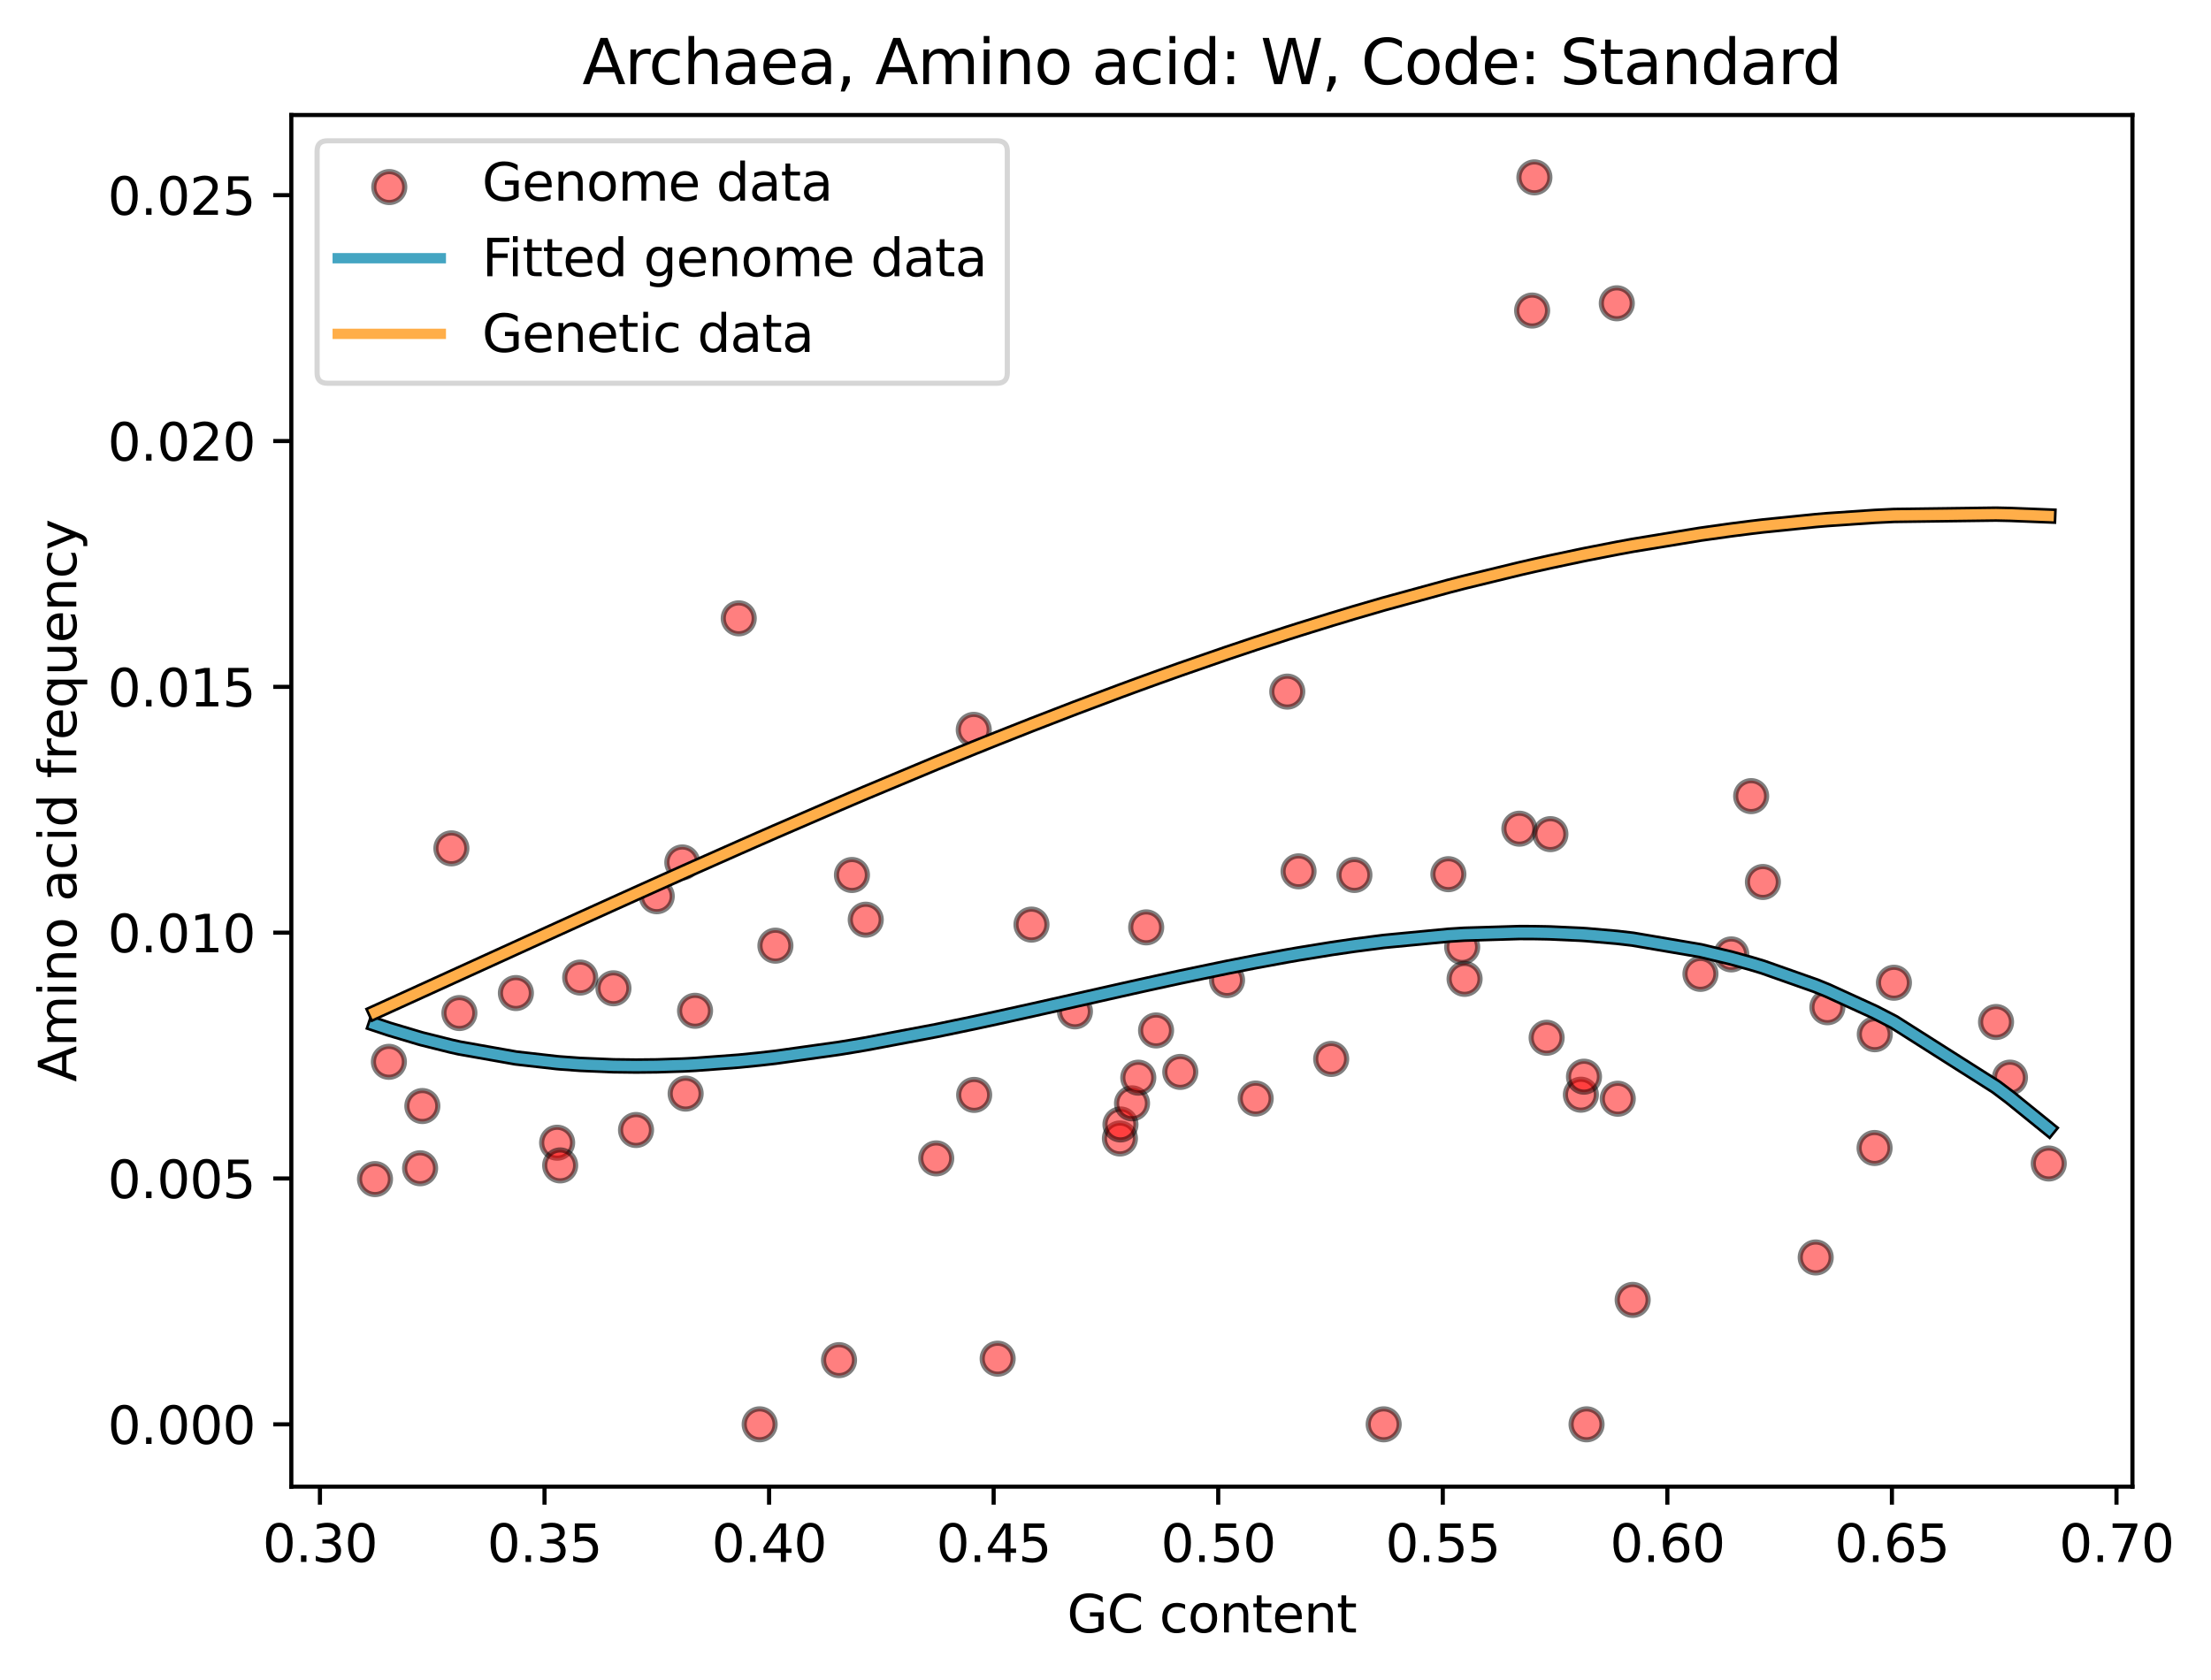 <?xml version="1.0" encoding="utf-8" standalone="no"?>
<!DOCTYPE svg PUBLIC "-//W3C//DTD SVG 1.1//EN"
  "http://www.w3.org/Graphics/SVG/1.1/DTD/svg11.dtd">
<svg xmlns:xlink="http://www.w3.org/1999/xlink" width="428.865pt" height="325.986pt" viewBox="0 0 428.865 325.986" xmlns="http://www.w3.org/2000/svg" version="1.1">
 <defs>
  <style type="text/css">*{stroke-linejoin: round; stroke-linecap: butt}</style>
 </defs>
 <g id="figure_1">
  <g id="patch_1">
   <path d="M 0 325.986 
L 428.865 325.986 
L 428.865 0 
L 0 0 
z
" style="fill: #ffffff"/>
  </g>
  <g id="axes_1">
   <g id="patch_2">
    <path d="M 56.506 288.43 
L 413.626 288.43 
L 413.626 22.318 
L 56.506 22.318 
z
" style="fill: #ffffff"/>
   </g>
   <g id="PathCollection_1">
    <defs>
     <path id="mbafe0e8983" d="M 0 3 
C 0.796 3 1.559 2.684 2.121 2.121 
C 2.684 1.559 3 0.796 3 0 
C 3 -0.796 2.684 -1.559 2.121 -2.121 
C 1.559 -2.684 0.796 -3 0 -3 
C -0.796 -3 -1.559 -2.684 -2.121 -2.121 
C -2.684 -1.559 -3 -0.796 -3 0 
C -3 0.796 -2.684 1.559 -2.121 2.121 
C -1.559 2.684 -0.796 3 0 3 
z
" style="stroke: #000000; stroke-opacity: 0.5"/>
    </defs>
    <g clip-path="url(#p8946e97c6f)">
     <use xlink:href="#mbafe0e8983" x="72.739" y="228.758" style="fill: #ff0000; fill-opacity: 0.5; stroke: #000000; stroke-opacity: 0.5"/>
     <use xlink:href="#mbafe0e8983" x="75.433" y="206.003" style="fill: #ff0000; fill-opacity: 0.5; stroke: #000000; stroke-opacity: 0.5"/>
     <use xlink:href="#mbafe0e8983" x="81.487" y="226.654" style="fill: #ff0000; fill-opacity: 0.5; stroke: #000000; stroke-opacity: 0.5"/>
     <use xlink:href="#mbafe0e8983" x="81.923" y="214.581" style="fill: #ff0000; fill-opacity: 0.5; stroke: #000000; stroke-opacity: 0.5"/>
     <use xlink:href="#mbafe0e8983" x="87.554" y="164.59" style="fill: #ff0000; fill-opacity: 0.5; stroke: #000000; stroke-opacity: 0.5"/>
     <use xlink:href="#mbafe0e8983" x="89.11" y="196.542" style="fill: #ff0000; fill-opacity: 0.5; stroke: #000000; stroke-opacity: 0.5"/>
     <use xlink:href="#mbafe0e8983" x="100.068" y="192.663" style="fill: #ff0000; fill-opacity: 0.5; stroke: #000000; stroke-opacity: 0.5"/>
     <use xlink:href="#mbafe0e8983" x="108.066" y="221.699" style="fill: #ff0000; fill-opacity: 0.5; stroke: #000000; stroke-opacity: 0.5"/>
     <use xlink:href="#mbafe0e8983" x="108.655" y="226.101" style="fill: #ff0000; fill-opacity: 0.5; stroke: #000000; stroke-opacity: 0.5"/>
     <use xlink:href="#mbafe0e8983" x="112.539" y="189.657" style="fill: #ff0000; fill-opacity: 0.5; stroke: #000000; stroke-opacity: 0.5"/>
     <use xlink:href="#mbafe0e8983" x="118.989" y="191.74" style="fill: #ff0000; fill-opacity: 0.5; stroke: #000000; stroke-opacity: 0.5"/>
     <use xlink:href="#mbafe0e8983" x="123.372" y="219.233" style="fill: #ff0000; fill-opacity: 0.5; stroke: #000000; stroke-opacity: 0.5"/>
     <use xlink:href="#mbafe0e8983" x="127.392" y="173.877" style="fill: #ff0000; fill-opacity: 0.5; stroke: #000000; stroke-opacity: 0.5"/>
     <use xlink:href="#mbafe0e8983" x="132.347" y="167.322" style="fill: #ff0000; fill-opacity: 0.5; stroke: #000000; stroke-opacity: 0.5"/>
     <use xlink:href="#mbafe0e8983" x="132.993" y="212.173" style="fill: #ff0000; fill-opacity: 0.5; stroke: #000000; stroke-opacity: 0.5"/>
     <use xlink:href="#mbafe0e8983" x="134.817" y="196.103" style="fill: #ff0000; fill-opacity: 0.5; stroke: #000000; stroke-opacity: 0.5"/>
     <use xlink:href="#mbafe0e8983" x="143.293" y="119.964" style="fill: #ff0000; fill-opacity: 0.5; stroke: #000000; stroke-opacity: 0.5"/>
     <use xlink:href="#mbafe0e8983" x="147.352" y="276.334" style="fill: #ff0000; fill-opacity: 0.5; stroke: #000000; stroke-opacity: 0.5"/>
     <use xlink:href="#mbafe0e8983" x="150.407" y="183.47" style="fill: #ff0000; fill-opacity: 0.5; stroke: #000000; stroke-opacity: 0.5"/>
     <use xlink:href="#mbafe0e8983" x="162.745" y="263.882" style="fill: #ff0000; fill-opacity: 0.5; stroke: #000000; stroke-opacity: 0.5"/>
     <use xlink:href="#mbafe0e8983" x="165.25" y="169.758" style="fill: #ff0000; fill-opacity: 0.5; stroke: #000000; stroke-opacity: 0.5"/>
     <use xlink:href="#mbafe0e8983" x="167.928" y="178.431" style="fill: #ff0000; fill-opacity: 0.5; stroke: #000000; stroke-opacity: 0.5"/>
     <use xlink:href="#mbafe0e8983" x="181.601" y="224.739" style="fill: #ff0000; fill-opacity: 0.5; stroke: #000000; stroke-opacity: 0.5"/>
     <use xlink:href="#mbafe0e8983" x="188.879" y="141.6" style="fill: #ff0000; fill-opacity: 0.5; stroke: #000000; stroke-opacity: 0.5"/>
     <use xlink:href="#mbafe0e8983" x="188.955" y="212.424" style="fill: #ff0000; fill-opacity: 0.5; stroke: #000000; stroke-opacity: 0.5"/>
     <use xlink:href="#mbafe0e8983" x="193.516" y="263.599" style="fill: #ff0000; fill-opacity: 0.5; stroke: #000000; stroke-opacity: 0.5"/>
     <use xlink:href="#mbafe0e8983" x="200.072" y="179.382" style="fill: #ff0000; fill-opacity: 0.5; stroke: #000000; stroke-opacity: 0.5"/>
     <use xlink:href="#mbafe0e8983" x="208.502" y="196.217" style="fill: #ff0000; fill-opacity: 0.5; stroke: #000000; stroke-opacity: 0.5"/>
     <use xlink:href="#mbafe0e8983" x="217.229" y="220.877" style="fill: #ff0000; fill-opacity: 0.5; stroke: #000000; stroke-opacity: 0.5"/>
     <use xlink:href="#mbafe0e8983" x="217.333" y="218.157" style="fill: #ff0000; fill-opacity: 0.5; stroke: #000000; stroke-opacity: 0.5"/>
     <use xlink:href="#mbafe0e8983" x="219.578" y="214.058" style="fill: #ff0000; fill-opacity: 0.5; stroke: #000000; stroke-opacity: 0.5"/>
     <use xlink:href="#mbafe0e8983" x="220.792" y="209.079" style="fill: #ff0000; fill-opacity: 0.5; stroke: #000000; stroke-opacity: 0.5"/>
     <use xlink:href="#mbafe0e8983" x="222.324" y="179.918" style="fill: #ff0000; fill-opacity: 0.5; stroke: #000000; stroke-opacity: 0.5"/>
     <use xlink:href="#mbafe0e8983" x="224.242" y="199.916" style="fill: #ff0000; fill-opacity: 0.5; stroke: #000000; stroke-opacity: 0.5"/>
     <use xlink:href="#mbafe0e8983" x="228.938" y="207.963" style="fill: #ff0000; fill-opacity: 0.5; stroke: #000000; stroke-opacity: 0.5"/>
     <use xlink:href="#mbafe0e8983" x="238.009" y="190.153" style="fill: #ff0000; fill-opacity: 0.5; stroke: #000000; stroke-opacity: 0.5"/>
     <use xlink:href="#mbafe0e8983" x="243.564" y="213.133" style="fill: #ff0000; fill-opacity: 0.5; stroke: #000000; stroke-opacity: 0.5"/>
     <use xlink:href="#mbafe0e8983" x="249.691" y="134.18" style="fill: #ff0000; fill-opacity: 0.5; stroke: #000000; stroke-opacity: 0.5"/>
     <use xlink:href="#mbafe0e8983" x="251.877" y="169.051" style="fill: #ff0000; fill-opacity: 0.5; stroke: #000000; stroke-opacity: 0.5"/>
     <use xlink:href="#mbafe0e8983" x="258.208" y="205.444" style="fill: #ff0000; fill-opacity: 0.5; stroke: #000000; stroke-opacity: 0.5"/>
     <use xlink:href="#mbafe0e8983" x="262.714" y="169.753" style="fill: #ff0000; fill-opacity: 0.5; stroke: #000000; stroke-opacity: 0.5"/>
     <use xlink:href="#mbafe0e8983" x="268.392" y="276.334" style="fill: #ff0000; fill-opacity: 0.5; stroke: #000000; stroke-opacity: 0.5"/>
     <use xlink:href="#mbafe0e8983" x="280.94" y="169.603" style="fill: #ff0000; fill-opacity: 0.5; stroke: #000000; stroke-opacity: 0.5"/>
     <use xlink:href="#mbafe0e8983" x="283.617" y="183.734" style="fill: #ff0000; fill-opacity: 0.5; stroke: #000000; stroke-opacity: 0.5"/>
     <use xlink:href="#mbafe0e8983" x="284.084" y="189.911" style="fill: #ff0000; fill-opacity: 0.5; stroke: #000000; stroke-opacity: 0.5"/>
     <use xlink:href="#mbafe0e8983" x="294.707" y="160.776" style="fill: #ff0000; fill-opacity: 0.5; stroke: #000000; stroke-opacity: 0.5"/>
     <use xlink:href="#mbafe0e8983" x="297.184" y="60.25" style="fill: #ff0000; fill-opacity: 0.5; stroke: #000000; stroke-opacity: 0.5"/>
     <use xlink:href="#mbafe0e8983" x="297.624" y="34.414" style="fill: #ff0000; fill-opacity: 0.5; stroke: #000000; stroke-opacity: 0.5"/>
     <use xlink:href="#mbafe0e8983" x="300.001" y="201.339" style="fill: #ff0000; fill-opacity: 0.5; stroke: #000000; stroke-opacity: 0.5"/>
     <use xlink:href="#mbafe0e8983" x="300.731" y="161.832" style="fill: #ff0000; fill-opacity: 0.5; stroke: #000000; stroke-opacity: 0.5"/>
     <use xlink:href="#mbafe0e8983" x="306.641" y="212.383" style="fill: #ff0000; fill-opacity: 0.5; stroke: #000000; stroke-opacity: 0.5"/>
     <use xlink:href="#mbafe0e8983" x="307.246" y="208.89" style="fill: #ff0000; fill-opacity: 0.5; stroke: #000000; stroke-opacity: 0.5"/>
     <use xlink:href="#mbafe0e8983" x="307.742" y="276.334" style="fill: #ff0000; fill-opacity: 0.5; stroke: #000000; stroke-opacity: 0.5"/>
     <use xlink:href="#mbafe0e8983" x="313.608" y="58.843" style="fill: #ff0000; fill-opacity: 0.5; stroke: #000000; stroke-opacity: 0.5"/>
     <use xlink:href="#mbafe0e8983" x="313.796" y="213.165" style="fill: #ff0000; fill-opacity: 0.5; stroke: #000000; stroke-opacity: 0.5"/>
     <use xlink:href="#mbafe0e8983" x="316.688" y="252.196" style="fill: #ff0000; fill-opacity: 0.5; stroke: #000000; stroke-opacity: 0.5"/>
     <use xlink:href="#mbafe0e8983" x="329.834" y="188.941" style="fill: #ff0000; fill-opacity: 0.5; stroke: #000000; stroke-opacity: 0.5"/>
     <use xlink:href="#mbafe0e8983" x="335.817" y="185.165" style="fill: #ff0000; fill-opacity: 0.5; stroke: #000000; stroke-opacity: 0.5"/>
     <use xlink:href="#mbafe0e8983" x="339.669" y="154.456" style="fill: #ff0000; fill-opacity: 0.5; stroke: #000000; stroke-opacity: 0.5"/>
     <use xlink:href="#mbafe0e8983" x="341.946" y="171.115" style="fill: #ff0000; fill-opacity: 0.5; stroke: #000000; stroke-opacity: 0.5"/>
     <use xlink:href="#mbafe0e8983" x="352.191" y="243.963" style="fill: #ff0000; fill-opacity: 0.5; stroke: #000000; stroke-opacity: 0.5"/>
     <use xlink:href="#mbafe0e8983" x="354.454" y="195.418" style="fill: #ff0000; fill-opacity: 0.5; stroke: #000000; stroke-opacity: 0.5"/>
     <use xlink:href="#mbafe0e8983" x="363.61" y="222.722" style="fill: #ff0000; fill-opacity: 0.5; stroke: #000000; stroke-opacity: 0.5"/>
     <use xlink:href="#mbafe0e8983" x="363.652" y="200.653" style="fill: #ff0000; fill-opacity: 0.5; stroke: #000000; stroke-opacity: 0.5"/>
     <use xlink:href="#mbafe0e8983" x="367.364" y="190.663" style="fill: #ff0000; fill-opacity: 0.5; stroke: #000000; stroke-opacity: 0.5"/>
     <use xlink:href="#mbafe0e8983" x="387.171" y="198.28" style="fill: #ff0000; fill-opacity: 0.5; stroke: #000000; stroke-opacity: 0.5"/>
     <use xlink:href="#mbafe0e8983" x="389.868" y="209.069" style="fill: #ff0000; fill-opacity: 0.5; stroke: #000000; stroke-opacity: 0.5"/>
     <use xlink:href="#mbafe0e8983" x="397.394" y="225.732" style="fill: #ff0000; fill-opacity: 0.5; stroke: #000000; stroke-opacity: 0.5"/>
    </g>
   </g>
   <g id="matplotlib.axis_1">
    <g id="xtick_1">
     <g id="line2d_1">
      <defs>
       <path id="m5c631cf45a" d="M 0 0 
L 0 3.5 
" style="stroke: #000000; stroke-width: 0.8"/>
      </defs>
      <g>
       <use xlink:href="#m5c631cf45a" x="62.058" y="288.43" style="stroke: #000000; stroke-width: 0.8"/>
      </g>
     </g>
     <g id="text_1">
      <!-- 0.30 -->
      <g transform="translate(50.925 303.029) scale(0.1 -0.1)">
       <defs>
        <path id="DejaVuSans-30" d="M 2034 4250 
Q 1547 4250 1301 3770 
Q 1056 3291 1056 2328 
Q 1056 1369 1301 889 
Q 1547 409 2034 409 
Q 2525 409 2770 889 
Q 3016 1369 3016 2328 
Q 3016 3291 2770 3770 
Q 2525 4250 2034 4250 
z
M 2034 4750 
Q 2819 4750 3233 4129 
Q 3647 3509 3647 2328 
Q 3647 1150 3233 529 
Q 2819 -91 2034 -91 
Q 1250 -91 836 529 
Q 422 1150 422 2328 
Q 422 3509 836 4129 
Q 1250 4750 2034 4750 
z
" transform="scale(0.016)"/>
        <path id="DejaVuSans-2e" d="M 684 794 
L 1344 794 
L 1344 0 
L 684 0 
L 684 794 
z
" transform="scale(0.016)"/>
        <path id="DejaVuSans-33" d="M 2597 2516 
Q 3050 2419 3304 2112 
Q 3559 1806 3559 1356 
Q 3559 666 3084 287 
Q 2609 -91 1734 -91 
Q 1441 -91 1130 -33 
Q 819 25 488 141 
L 488 750 
Q 750 597 1062 519 
Q 1375 441 1716 441 
Q 2309 441 2620 675 
Q 2931 909 2931 1356 
Q 2931 1769 2642 2001 
Q 2353 2234 1838 2234 
L 1294 2234 
L 1294 2753 
L 1863 2753 
Q 2328 2753 2575 2939 
Q 2822 3125 2822 3475 
Q 2822 3834 2567 4026 
Q 2313 4219 1838 4219 
Q 1578 4219 1281 4162 
Q 984 4106 628 3988 
L 628 4550 
Q 988 4650 1302 4700 
Q 1616 4750 1894 4750 
Q 2613 4750 3031 4423 
Q 3450 4097 3450 3541 
Q 3450 3153 3228 2886 
Q 3006 2619 2597 2516 
z
" transform="scale(0.016)"/>
       </defs>
       <use xlink:href="#DejaVuSans-30"/>
       <use xlink:href="#DejaVuSans-2e" x="63.623"/>
       <use xlink:href="#DejaVuSans-33" x="95.41"/>
       <use xlink:href="#DejaVuSans-30" x="159.033"/>
      </g>
     </g>
    </g>
    <g id="xtick_2">
     <g id="line2d_2">
      <g>
       <use xlink:href="#m5c631cf45a" x="105.618" y="288.43" style="stroke: #000000; stroke-width: 0.8"/>
      </g>
     </g>
     <g id="text_2">
      <!-- 0.35 -->
      <g transform="translate(94.485 303.029) scale(0.1 -0.1)">
       <defs>
        <path id="DejaVuSans-35" d="M 691 4666 
L 3169 4666 
L 3169 4134 
L 1269 4134 
L 1269 2991 
Q 1406 3038 1543 3061 
Q 1681 3084 1819 3084 
Q 2600 3084 3056 2656 
Q 3513 2228 3513 1497 
Q 3513 744 3044 326 
Q 2575 -91 1722 -91 
Q 1428 -91 1123 -41 
Q 819 9 494 109 
L 494 744 
Q 775 591 1075 516 
Q 1375 441 1709 441 
Q 2250 441 2565 725 
Q 2881 1009 2881 1497 
Q 2881 1984 2565 2268 
Q 2250 2553 1709 2553 
Q 1456 2553 1204 2497 
Q 953 2441 691 2322 
L 691 4666 
z
" transform="scale(0.016)"/>
       </defs>
       <use xlink:href="#DejaVuSans-30"/>
       <use xlink:href="#DejaVuSans-2e" x="63.623"/>
       <use xlink:href="#DejaVuSans-33" x="95.41"/>
       <use xlink:href="#DejaVuSans-35" x="159.033"/>
      </g>
     </g>
    </g>
    <g id="xtick_3">
     <g id="line2d_3">
      <g>
       <use xlink:href="#m5c631cf45a" x="149.177" y="288.43" style="stroke: #000000; stroke-width: 0.8"/>
      </g>
     </g>
     <g id="text_3">
      <!-- 0.40 -->
      <g transform="translate(138.044 303.029) scale(0.1 -0.1)">
       <defs>
        <path id="DejaVuSans-34" d="M 2419 4116 
L 825 1625 
L 2419 1625 
L 2419 4116 
z
M 2253 4666 
L 3047 4666 
L 3047 1625 
L 3713 1625 
L 3713 1100 
L 3047 1100 
L 3047 0 
L 2419 0 
L 2419 1100 
L 313 1100 
L 313 1709 
L 2253 4666 
z
" transform="scale(0.016)"/>
       </defs>
       <use xlink:href="#DejaVuSans-30"/>
       <use xlink:href="#DejaVuSans-2e" x="63.623"/>
       <use xlink:href="#DejaVuSans-34" x="95.41"/>
       <use xlink:href="#DejaVuSans-30" x="159.033"/>
      </g>
     </g>
    </g>
    <g id="xtick_4">
     <g id="line2d_4">
      <g>
       <use xlink:href="#m5c631cf45a" x="192.736" y="288.43" style="stroke: #000000; stroke-width: 0.8"/>
      </g>
     </g>
     <g id="text_4">
      <!-- 0.45 -->
      <g transform="translate(181.603 303.029) scale(0.1 -0.1)">
       <use xlink:href="#DejaVuSans-30"/>
       <use xlink:href="#DejaVuSans-2e" x="63.623"/>
       <use xlink:href="#DejaVuSans-34" x="95.41"/>
       <use xlink:href="#DejaVuSans-35" x="159.033"/>
      </g>
     </g>
    </g>
    <g id="xtick_5">
     <g id="line2d_5">
      <g>
       <use xlink:href="#m5c631cf45a" x="236.295" y="288.43" style="stroke: #000000; stroke-width: 0.8"/>
      </g>
     </g>
     <g id="text_5">
      <!-- 0.50 -->
      <g transform="translate(225.162 303.029) scale(0.1 -0.1)">
       <use xlink:href="#DejaVuSans-30"/>
       <use xlink:href="#DejaVuSans-2e" x="63.623"/>
       <use xlink:href="#DejaVuSans-35" x="95.41"/>
       <use xlink:href="#DejaVuSans-30" x="159.033"/>
      </g>
     </g>
    </g>
    <g id="xtick_6">
     <g id="line2d_6">
      <g>
       <use xlink:href="#m5c631cf45a" x="279.854" y="288.43" style="stroke: #000000; stroke-width: 0.8"/>
      </g>
     </g>
     <g id="text_6">
      <!-- 0.55 -->
      <g transform="translate(268.722 303.029) scale(0.1 -0.1)">
       <use xlink:href="#DejaVuSans-30"/>
       <use xlink:href="#DejaVuSans-2e" x="63.623"/>
       <use xlink:href="#DejaVuSans-35" x="95.41"/>
       <use xlink:href="#DejaVuSans-35" x="159.033"/>
      </g>
     </g>
    </g>
    <g id="xtick_7">
     <g id="line2d_7">
      <g>
       <use xlink:href="#m5c631cf45a" x="323.414" y="288.43" style="stroke: #000000; stroke-width: 0.8"/>
      </g>
     </g>
     <g id="text_7">
      <!-- 0.60 -->
      <g transform="translate(312.281 303.029) scale(0.1 -0.1)">
       <defs>
        <path id="DejaVuSans-36" d="M 2113 2584 
Q 1688 2584 1439 2293 
Q 1191 2003 1191 1497 
Q 1191 994 1439 701 
Q 1688 409 2113 409 
Q 2538 409 2786 701 
Q 3034 994 3034 1497 
Q 3034 2003 2786 2293 
Q 2538 2584 2113 2584 
z
M 3366 4563 
L 3366 3988 
Q 3128 4100 2886 4159 
Q 2644 4219 2406 4219 
Q 1781 4219 1451 3797 
Q 1122 3375 1075 2522 
Q 1259 2794 1537 2939 
Q 1816 3084 2150 3084 
Q 2853 3084 3261 2657 
Q 3669 2231 3669 1497 
Q 3669 778 3244 343 
Q 2819 -91 2113 -91 
Q 1303 -91 875 529 
Q 447 1150 447 2328 
Q 447 3434 972 4092 
Q 1497 4750 2381 4750 
Q 2619 4750 2861 4703 
Q 3103 4656 3366 4563 
z
" transform="scale(0.016)"/>
       </defs>
       <use xlink:href="#DejaVuSans-30"/>
       <use xlink:href="#DejaVuSans-2e" x="63.623"/>
       <use xlink:href="#DejaVuSans-36" x="95.41"/>
       <use xlink:href="#DejaVuSans-30" x="159.033"/>
      </g>
     </g>
    </g>
    <g id="xtick_8">
     <g id="line2d_8">
      <g>
       <use xlink:href="#m5c631cf45a" x="366.973" y="288.43" style="stroke: #000000; stroke-width: 0.8"/>
      </g>
     </g>
     <g id="text_8">
      <!-- 0.65 -->
      <g transform="translate(355.84 303.029) scale(0.1 -0.1)">
       <use xlink:href="#DejaVuSans-30"/>
       <use xlink:href="#DejaVuSans-2e" x="63.623"/>
       <use xlink:href="#DejaVuSans-36" x="95.41"/>
       <use xlink:href="#DejaVuSans-35" x="159.033"/>
      </g>
     </g>
    </g>
    <g id="xtick_9">
     <g id="line2d_9">
      <g>
       <use xlink:href="#m5c631cf45a" x="410.532" y="288.43" style="stroke: #000000; stroke-width: 0.8"/>
      </g>
     </g>
     <g id="text_9">
      <!-- 0.70 -->
      <g transform="translate(399.399 303.029) scale(0.1 -0.1)">
       <defs>
        <path id="DejaVuSans-37" d="M 525 4666 
L 3525 4666 
L 3525 4397 
L 1831 0 
L 1172 0 
L 2766 4134 
L 525 4134 
L 525 4666 
z
" transform="scale(0.016)"/>
       </defs>
       <use xlink:href="#DejaVuSans-30"/>
       <use xlink:href="#DejaVuSans-2e" x="63.623"/>
       <use xlink:href="#DejaVuSans-37" x="95.41"/>
       <use xlink:href="#DejaVuSans-30" x="159.033"/>
      </g>
     </g>
    </g>
    <g id="text_10">
     <!-- GC content -->
     <g transform="translate(206.969 316.707) scale(0.1 -0.1)">
      <defs>
       <path id="DejaVuSans-47" d="M 3809 666 
L 3809 1919 
L 2778 1919 
L 2778 2438 
L 4434 2438 
L 4434 434 
Q 4069 175 3628 42 
Q 3188 -91 2688 -91 
Q 1594 -91 976 548 
Q 359 1188 359 2328 
Q 359 3472 976 4111 
Q 1594 4750 2688 4750 
Q 3144 4750 3555 4637 
Q 3966 4525 4313 4306 
L 4313 3634 
Q 3963 3931 3569 4081 
Q 3175 4231 2741 4231 
Q 1884 4231 1454 3753 
Q 1025 3275 1025 2328 
Q 1025 1384 1454 906 
Q 1884 428 2741 428 
Q 3075 428 3337 486 
Q 3600 544 3809 666 
z
" transform="scale(0.016)"/>
       <path id="DejaVuSans-43" d="M 4122 4306 
L 4122 3641 
Q 3803 3938 3442 4084 
Q 3081 4231 2675 4231 
Q 1875 4231 1450 3742 
Q 1025 3253 1025 2328 
Q 1025 1406 1450 917 
Q 1875 428 2675 428 
Q 3081 428 3442 575 
Q 3803 722 4122 1019 
L 4122 359 
Q 3791 134 3420 21 
Q 3050 -91 2638 -91 
Q 1578 -91 968 557 
Q 359 1206 359 2328 
Q 359 3453 968 4101 
Q 1578 4750 2638 4750 
Q 3056 4750 3426 4639 
Q 3797 4528 4122 4306 
z
" transform="scale(0.016)"/>
       <path id="DejaVuSans-20" transform="scale(0.016)"/>
       <path id="DejaVuSans-63" d="M 3122 3366 
L 3122 2828 
Q 2878 2963 2633 3030 
Q 2388 3097 2138 3097 
Q 1578 3097 1268 2742 
Q 959 2388 959 1747 
Q 959 1106 1268 751 
Q 1578 397 2138 397 
Q 2388 397 2633 464 
Q 2878 531 3122 666 
L 3122 134 
Q 2881 22 2623 -34 
Q 2366 -91 2075 -91 
Q 1284 -91 818 406 
Q 353 903 353 1747 
Q 353 2603 823 3093 
Q 1294 3584 2113 3584 
Q 2378 3584 2631 3529 
Q 2884 3475 3122 3366 
z
" transform="scale(0.016)"/>
       <path id="DejaVuSans-6f" d="M 1959 3097 
Q 1497 3097 1228 2736 
Q 959 2375 959 1747 
Q 959 1119 1226 758 
Q 1494 397 1959 397 
Q 2419 397 2687 759 
Q 2956 1122 2956 1747 
Q 2956 2369 2687 2733 
Q 2419 3097 1959 3097 
z
M 1959 3584 
Q 2709 3584 3137 3096 
Q 3566 2609 3566 1747 
Q 3566 888 3137 398 
Q 2709 -91 1959 -91 
Q 1206 -91 779 398 
Q 353 888 353 1747 
Q 353 2609 779 3096 
Q 1206 3584 1959 3584 
z
" transform="scale(0.016)"/>
       <path id="DejaVuSans-6e" d="M 3513 2113 
L 3513 0 
L 2938 0 
L 2938 2094 
Q 2938 2591 2744 2837 
Q 2550 3084 2163 3084 
Q 1697 3084 1428 2787 
Q 1159 2491 1159 1978 
L 1159 0 
L 581 0 
L 581 3500 
L 1159 3500 
L 1159 2956 
Q 1366 3272 1645 3428 
Q 1925 3584 2291 3584 
Q 2894 3584 3203 3211 
Q 3513 2838 3513 2113 
z
" transform="scale(0.016)"/>
       <path id="DejaVuSans-74" d="M 1172 4494 
L 1172 3500 
L 2356 3500 
L 2356 3053 
L 1172 3053 
L 1172 1153 
Q 1172 725 1289 603 
Q 1406 481 1766 481 
L 2356 481 
L 2356 0 
L 1766 0 
Q 1100 0 847 248 
Q 594 497 594 1153 
L 594 3053 
L 172 3053 
L 172 3500 
L 594 3500 
L 594 4494 
L 1172 4494 
z
" transform="scale(0.016)"/>
       <path id="DejaVuSans-65" d="M 3597 1894 
L 3597 1613 
L 953 1613 
Q 991 1019 1311 708 
Q 1631 397 2203 397 
Q 2534 397 2845 478 
Q 3156 559 3463 722 
L 3463 178 
Q 3153 47 2828 -22 
Q 2503 -91 2169 -91 
Q 1331 -91 842 396 
Q 353 884 353 1716 
Q 353 2575 817 3079 
Q 1281 3584 2069 3584 
Q 2775 3584 3186 3129 
Q 3597 2675 3597 1894 
z
M 3022 2063 
Q 3016 2534 2758 2815 
Q 2500 3097 2075 3097 
Q 1594 3097 1305 2825 
Q 1016 2553 972 2059 
L 3022 2063 
z
" transform="scale(0.016)"/>
      </defs>
      <use xlink:href="#DejaVuSans-47"/>
      <use xlink:href="#DejaVuSans-43" x="77.49"/>
      <use xlink:href="#DejaVuSans-20" x="147.314"/>
      <use xlink:href="#DejaVuSans-63" x="179.102"/>
      <use xlink:href="#DejaVuSans-6f" x="234.082"/>
      <use xlink:href="#DejaVuSans-6e" x="295.264"/>
      <use xlink:href="#DejaVuSans-74" x="358.643"/>
      <use xlink:href="#DejaVuSans-65" x="397.852"/>
      <use xlink:href="#DejaVuSans-6e" x="459.375"/>
      <use xlink:href="#DejaVuSans-74" x="522.754"/>
     </g>
    </g>
   </g>
   <g id="matplotlib.axis_2">
    <g id="ytick_1">
     <g id="line2d_10">
      <defs>
       <path id="m0c589e2b77" d="M 0 0 
L -3.5 0 
" style="stroke: #000000; stroke-width: 0.8"/>
      </defs>
      <g>
       <use xlink:href="#m0c589e2b77" x="56.506" y="276.334" style="stroke: #000000; stroke-width: 0.8"/>
      </g>
     </g>
     <g id="text_11">
      <!-- 0.000 -->
      <g transform="translate(20.878 280.133) scale(0.1 -0.1)">
       <use xlink:href="#DejaVuSans-30"/>
       <use xlink:href="#DejaVuSans-2e" x="63.623"/>
       <use xlink:href="#DejaVuSans-30" x="95.41"/>
       <use xlink:href="#DejaVuSans-30" x="159.033"/>
       <use xlink:href="#DejaVuSans-30" x="222.656"/>
      </g>
     </g>
    </g>
    <g id="ytick_2">
     <g id="line2d_11">
      <g>
       <use xlink:href="#m0c589e2b77" x="56.506" y="228.641" style="stroke: #000000; stroke-width: 0.8"/>
      </g>
     </g>
     <g id="text_12">
      <!-- 0.005 -->
      <g transform="translate(20.878 232.441) scale(0.1 -0.1)">
       <use xlink:href="#DejaVuSans-30"/>
       <use xlink:href="#DejaVuSans-2e" x="63.623"/>
       <use xlink:href="#DejaVuSans-30" x="95.41"/>
       <use xlink:href="#DejaVuSans-30" x="159.033"/>
       <use xlink:href="#DejaVuSans-35" x="222.656"/>
      </g>
     </g>
    </g>
    <g id="ytick_3">
     <g id="line2d_12">
      <g>
       <use xlink:href="#m0c589e2b77" x="56.506" y="180.949" style="stroke: #000000; stroke-width: 0.8"/>
      </g>
     </g>
     <g id="text_13">
      <!-- 0.010 -->
      <g transform="translate(20.878 184.748) scale(0.1 -0.1)">
       <defs>
        <path id="DejaVuSans-31" d="M 794 531 
L 1825 531 
L 1825 4091 
L 703 3866 
L 703 4441 
L 1819 4666 
L 2450 4666 
L 2450 531 
L 3481 531 
L 3481 0 
L 794 0 
L 794 531 
z
" transform="scale(0.016)"/>
       </defs>
       <use xlink:href="#DejaVuSans-30"/>
       <use xlink:href="#DejaVuSans-2e" x="63.623"/>
       <use xlink:href="#DejaVuSans-30" x="95.41"/>
       <use xlink:href="#DejaVuSans-31" x="159.033"/>
       <use xlink:href="#DejaVuSans-30" x="222.656"/>
      </g>
     </g>
    </g>
    <g id="ytick_4">
     <g id="line2d_13">
      <g>
       <use xlink:href="#m0c589e2b77" x="56.506" y="133.256" style="stroke: #000000; stroke-width: 0.8"/>
      </g>
     </g>
     <g id="text_14">
      <!-- 0.015 -->
      <g transform="translate(20.878 137.055) scale(0.1 -0.1)">
       <use xlink:href="#DejaVuSans-30"/>
       <use xlink:href="#DejaVuSans-2e" x="63.623"/>
       <use xlink:href="#DejaVuSans-30" x="95.41"/>
       <use xlink:href="#DejaVuSans-31" x="159.033"/>
       <use xlink:href="#DejaVuSans-35" x="222.656"/>
      </g>
     </g>
    </g>
    <g id="ytick_5">
     <g id="line2d_14">
      <g>
       <use xlink:href="#m0c589e2b77" x="56.506" y="85.563" style="stroke: #000000; stroke-width: 0.8"/>
      </g>
     </g>
     <g id="text_15">
      <!-- 0.020 -->
      <g transform="translate(20.878 89.362) scale(0.1 -0.1)">
       <defs>
        <path id="DejaVuSans-32" d="M 1228 531 
L 3431 531 
L 3431 0 
L 469 0 
L 469 531 
Q 828 903 1448 1529 
Q 2069 2156 2228 2338 
Q 2531 2678 2651 2914 
Q 2772 3150 2772 3378 
Q 2772 3750 2511 3984 
Q 2250 4219 1831 4219 
Q 1534 4219 1204 4116 
Q 875 4013 500 3803 
L 500 4441 
Q 881 4594 1212 4672 
Q 1544 4750 1819 4750 
Q 2544 4750 2975 4387 
Q 3406 4025 3406 3419 
Q 3406 3131 3298 2873 
Q 3191 2616 2906 2266 
Q 2828 2175 2409 1742 
Q 1991 1309 1228 531 
z
" transform="scale(0.016)"/>
       </defs>
       <use xlink:href="#DejaVuSans-30"/>
       <use xlink:href="#DejaVuSans-2e" x="63.623"/>
       <use xlink:href="#DejaVuSans-30" x="95.41"/>
       <use xlink:href="#DejaVuSans-32" x="159.033"/>
       <use xlink:href="#DejaVuSans-30" x="222.656"/>
      </g>
     </g>
    </g>
    <g id="ytick_6">
     <g id="line2d_15">
      <g>
       <use xlink:href="#m0c589e2b77" x="56.506" y="37.87" style="stroke: #000000; stroke-width: 0.8"/>
      </g>
     </g>
     <g id="text_16">
      <!-- 0.025 -->
      <g transform="translate(20.878 41.669) scale(0.1 -0.1)">
       <use xlink:href="#DejaVuSans-30"/>
       <use xlink:href="#DejaVuSans-2e" x="63.623"/>
       <use xlink:href="#DejaVuSans-30" x="95.41"/>
       <use xlink:href="#DejaVuSans-32" x="159.033"/>
       <use xlink:href="#DejaVuSans-35" x="222.656"/>
      </g>
     </g>
    </g>
    <g id="text_17">
     <!-- Amino acid frequency -->
     <g transform="translate(14.798 209.913) rotate(-90) scale(0.1 -0.1)">
      <defs>
       <path id="DejaVuSans-41" d="M 2188 4044 
L 1331 1722 
L 3047 1722 
L 2188 4044 
z
M 1831 4666 
L 2547 4666 
L 4325 0 
L 3669 0 
L 3244 1197 
L 1141 1197 
L 716 0 
L 50 0 
L 1831 4666 
z
" transform="scale(0.016)"/>
       <path id="DejaVuSans-6d" d="M 3328 2828 
Q 3544 3216 3844 3400 
Q 4144 3584 4550 3584 
Q 5097 3584 5394 3201 
Q 5691 2819 5691 2113 
L 5691 0 
L 5113 0 
L 5113 2094 
Q 5113 2597 4934 2840 
Q 4756 3084 4391 3084 
Q 3944 3084 3684 2787 
Q 3425 2491 3425 1978 
L 3425 0 
L 2847 0 
L 2847 2094 
Q 2847 2600 2669 2842 
Q 2491 3084 2119 3084 
Q 1678 3084 1418 2786 
Q 1159 2488 1159 1978 
L 1159 0 
L 581 0 
L 581 3500 
L 1159 3500 
L 1159 2956 
Q 1356 3278 1631 3431 
Q 1906 3584 2284 3584 
Q 2666 3584 2933 3390 
Q 3200 3197 3328 2828 
z
" transform="scale(0.016)"/>
       <path id="DejaVuSans-69" d="M 603 3500 
L 1178 3500 
L 1178 0 
L 603 0 
L 603 3500 
z
M 603 4863 
L 1178 4863 
L 1178 4134 
L 603 4134 
L 603 4863 
z
" transform="scale(0.016)"/>
       <path id="DejaVuSans-61" d="M 2194 1759 
Q 1497 1759 1228 1600 
Q 959 1441 959 1056 
Q 959 750 1161 570 
Q 1363 391 1709 391 
Q 2188 391 2477 730 
Q 2766 1069 2766 1631 
L 2766 1759 
L 2194 1759 
z
M 3341 1997 
L 3341 0 
L 2766 0 
L 2766 531 
Q 2569 213 2275 61 
Q 1981 -91 1556 -91 
Q 1019 -91 701 211 
Q 384 513 384 1019 
Q 384 1609 779 1909 
Q 1175 2209 1959 2209 
L 2766 2209 
L 2766 2266 
Q 2766 2663 2505 2880 
Q 2244 3097 1772 3097 
Q 1472 3097 1187 3025 
Q 903 2953 641 2809 
L 641 3341 
Q 956 3463 1253 3523 
Q 1550 3584 1831 3584 
Q 2591 3584 2966 3190 
Q 3341 2797 3341 1997 
z
" transform="scale(0.016)"/>
       <path id="DejaVuSans-64" d="M 2906 2969 
L 2906 4863 
L 3481 4863 
L 3481 0 
L 2906 0 
L 2906 525 
Q 2725 213 2448 61 
Q 2172 -91 1784 -91 
Q 1150 -91 751 415 
Q 353 922 353 1747 
Q 353 2572 751 3078 
Q 1150 3584 1784 3584 
Q 2172 3584 2448 3432 
Q 2725 3281 2906 2969 
z
M 947 1747 
Q 947 1113 1208 752 
Q 1469 391 1925 391 
Q 2381 391 2643 752 
Q 2906 1113 2906 1747 
Q 2906 2381 2643 2742 
Q 2381 3103 1925 3103 
Q 1469 3103 1208 2742 
Q 947 2381 947 1747 
z
" transform="scale(0.016)"/>
       <path id="DejaVuSans-66" d="M 2375 4863 
L 2375 4384 
L 1825 4384 
Q 1516 4384 1395 4259 
Q 1275 4134 1275 3809 
L 1275 3500 
L 2222 3500 
L 2222 3053 
L 1275 3053 
L 1275 0 
L 697 0 
L 697 3053 
L 147 3053 
L 147 3500 
L 697 3500 
L 697 3744 
Q 697 4328 969 4595 
Q 1241 4863 1831 4863 
L 2375 4863 
z
" transform="scale(0.016)"/>
       <path id="DejaVuSans-72" d="M 2631 2963 
Q 2534 3019 2420 3045 
Q 2306 3072 2169 3072 
Q 1681 3072 1420 2755 
Q 1159 2438 1159 1844 
L 1159 0 
L 581 0 
L 581 3500 
L 1159 3500 
L 1159 2956 
Q 1341 3275 1631 3429 
Q 1922 3584 2338 3584 
Q 2397 3584 2469 3576 
Q 2541 3569 2628 3553 
L 2631 2963 
z
" transform="scale(0.016)"/>
       <path id="DejaVuSans-71" d="M 947 1747 
Q 947 1113 1208 752 
Q 1469 391 1925 391 
Q 2381 391 2643 752 
Q 2906 1113 2906 1747 
Q 2906 2381 2643 2742 
Q 2381 3103 1925 3103 
Q 1469 3103 1208 2742 
Q 947 2381 947 1747 
z
M 2906 525 
Q 2725 213 2448 61 
Q 2172 -91 1784 -91 
Q 1150 -91 751 415 
Q 353 922 353 1747 
Q 353 2572 751 3078 
Q 1150 3584 1784 3584 
Q 2172 3584 2448 3432 
Q 2725 3281 2906 2969 
L 2906 3500 
L 3481 3500 
L 3481 -1331 
L 2906 -1331 
L 2906 525 
z
" transform="scale(0.016)"/>
       <path id="DejaVuSans-75" d="M 544 1381 
L 544 3500 
L 1119 3500 
L 1119 1403 
Q 1119 906 1312 657 
Q 1506 409 1894 409 
Q 2359 409 2629 706 
Q 2900 1003 2900 1516 
L 2900 3500 
L 3475 3500 
L 3475 0 
L 2900 0 
L 2900 538 
Q 2691 219 2414 64 
Q 2138 -91 1772 -91 
Q 1169 -91 856 284 
Q 544 659 544 1381 
z
M 1991 3584 
L 1991 3584 
z
" transform="scale(0.016)"/>
       <path id="DejaVuSans-79" d="M 2059 -325 
Q 1816 -950 1584 -1140 
Q 1353 -1331 966 -1331 
L 506 -1331 
L 506 -850 
L 844 -850 
Q 1081 -850 1212 -737 
Q 1344 -625 1503 -206 
L 1606 56 
L 191 3500 
L 800 3500 
L 1894 763 
L 2988 3500 
L 3597 3500 
L 2059 -325 
z
" transform="scale(0.016)"/>
      </defs>
      <use xlink:href="#DejaVuSans-41"/>
      <use xlink:href="#DejaVuSans-6d" x="68.408"/>
      <use xlink:href="#DejaVuSans-69" x="165.82"/>
      <use xlink:href="#DejaVuSans-6e" x="193.604"/>
      <use xlink:href="#DejaVuSans-6f" x="256.982"/>
      <use xlink:href="#DejaVuSans-20" x="318.164"/>
      <use xlink:href="#DejaVuSans-61" x="349.951"/>
      <use xlink:href="#DejaVuSans-63" x="411.23"/>
      <use xlink:href="#DejaVuSans-69" x="466.211"/>
      <use xlink:href="#DejaVuSans-64" x="493.994"/>
      <use xlink:href="#DejaVuSans-20" x="557.471"/>
      <use xlink:href="#DejaVuSans-66" x="589.258"/>
      <use xlink:href="#DejaVuSans-72" x="624.463"/>
      <use xlink:href="#DejaVuSans-65" x="663.326"/>
      <use xlink:href="#DejaVuSans-71" x="724.85"/>
      <use xlink:href="#DejaVuSans-75" x="788.326"/>
      <use xlink:href="#DejaVuSans-65" x="851.705"/>
      <use xlink:href="#DejaVuSans-6e" x="913.229"/>
      <use xlink:href="#DejaVuSans-63" x="976.607"/>
      <use xlink:href="#DejaVuSans-79" x="1031.588"/>
     </g>
    </g>
   </g>
   <g id="line2d_16">
    <path d="M 72.739 198.745 
L 75.433 199.645 
L 81.487 201.45 
L 81.923 201.569 
L 87.554 202.972 
L 89.11 203.318 
L 100.068 205.261 
L 108.066 206.168 
L 108.655 206.219 
L 112.539 206.501 
L 118.989 206.774 
L 123.372 206.827 
L 127.392 206.787 
L 132.347 206.626 
L 132.993 206.597 
L 134.817 206.502 
L 143.293 205.872 
L 147.352 205.465 
L 150.407 205.118 
L 162.745 203.389 
L 165.25 202.981 
L 167.928 202.527 
L 181.601 199.947 
L 188.879 198.434 
L 188.955 198.418 
L 193.516 197.434 
L 200.072 195.986 
L 208.502 194.091 
L 217.229 192.124 
L 217.333 192.101 
L 219.578 191.599 
L 220.792 191.329 
L 222.324 190.99 
L 224.242 190.568 
L 228.938 189.55 
L 238.009 187.663 
L 243.564 186.575 
L 249.691 185.45 
L 251.877 185.07 
L 258.208 184.042 
L 262.714 183.383 
L 268.392 182.647 
L 280.94 181.447 
L 283.617 181.276 
L 284.084 181.249 
L 294.707 180.926 
L 297.184 180.933 
L 297.624 180.937 
L 300.001 180.98 
L 300.731 180.999 
L 306.641 181.268 
L 307.246 181.307 
L 307.742 181.34 
L 313.608 181.851 
L 313.796 181.871 
L 316.688 182.206 
L 329.834 184.442 
L 335.817 185.873 
L 339.669 186.939 
L 341.946 187.624 
L 352.191 191.238 
L 354.454 192.158 
L 363.61 196.347 
L 363.652 196.369 
L 367.364 198.29 
L 387.171 210.871 
L 389.868 212.903 
L 397.394 219 
" clip-path="url(#p8946e97c6f)" style="fill: none; stroke: #000000; stroke-width: 3; stroke-linecap: square"/>
   </g>
   <g id="line2d_17">
    <path d="M 72.739 198.745 
L 75.433 199.645 
L 81.487 201.45 
L 81.923 201.569 
L 87.554 202.972 
L 89.11 203.318 
L 100.068 205.261 
L 108.066 206.168 
L 108.655 206.219 
L 112.539 206.501 
L 118.989 206.774 
L 123.372 206.827 
L 127.392 206.787 
L 132.347 206.626 
L 132.993 206.597 
L 134.817 206.502 
L 143.293 205.872 
L 147.352 205.465 
L 150.407 205.118 
L 162.745 203.389 
L 165.25 202.981 
L 167.928 202.527 
L 181.601 199.947 
L 188.879 198.434 
L 188.955 198.418 
L 193.516 197.434 
L 200.072 195.986 
L 208.502 194.091 
L 217.229 192.124 
L 217.333 192.101 
L 219.578 191.599 
L 220.792 191.329 
L 222.324 190.99 
L 224.242 190.568 
L 228.938 189.55 
L 238.009 187.663 
L 243.564 186.575 
L 249.691 185.45 
L 251.877 185.07 
L 258.208 184.042 
L 262.714 183.383 
L 268.392 182.647 
L 280.94 181.447 
L 283.617 181.276 
L 284.084 181.249 
L 294.707 180.926 
L 297.184 180.933 
L 297.624 180.937 
L 300.001 180.98 
L 300.731 180.999 
L 306.641 181.268 
L 307.246 181.307 
L 307.742 181.34 
L 313.608 181.851 
L 313.796 181.871 
L 316.688 182.206 
L 329.834 184.442 
L 335.817 185.873 
L 339.669 186.939 
L 341.946 187.624 
L 352.191 191.238 
L 354.454 192.158 
L 363.61 196.347 
L 363.652 196.369 
L 367.364 198.29 
L 387.171 210.871 
L 389.868 212.903 
L 397.394 219 
" clip-path="url(#p8946e97c6f)" style="fill: none; stroke: #44a5c2; stroke-width: 2; stroke-linecap: square"/>
   </g>
   <g id="line2d_18">
    <path d="M 72.739 196.378 
L 75.433 195.153 
L 81.487 192.397 
L 81.923 192.199 
L 87.554 189.631 
L 89.11 188.921 
L 100.068 183.923 
L 108.066 180.282 
L 108.655 180.014 
L 112.539 178.25 
L 118.989 175.329 
L 123.372 173.351 
L 127.392 171.543 
L 132.347 169.323 
L 132.993 169.034 
L 134.817 168.22 
L 143.293 164.459 
L 147.352 162.671 
L 150.407 161.333 
L 162.745 155.992 
L 165.25 154.921 
L 167.928 153.781 
L 181.601 148.063 
L 188.879 145.092 
L 188.955 145.061 
L 193.516 143.228 
L 200.072 140.633 
L 208.502 137.372 
L 217.229 134.091 
L 217.333 134.052 
L 219.578 133.225 
L 220.792 132.781 
L 222.324 132.223 
L 224.242 131.529 
L 228.938 129.853 
L 238.009 126.71 
L 243.564 124.849 
L 249.691 122.856 
L 251.877 122.16 
L 258.208 120.193 
L 262.714 118.836 
L 268.392 117.181 
L 280.94 113.745 
L 283.617 113.053 
L 284.084 112.934 
L 294.707 110.348 
L 297.184 109.78 
L 297.624 109.681 
L 300.001 109.151 
L 300.731 108.991 
L 306.641 107.74 
L 307.246 107.616 
L 307.742 107.516 
L 313.608 106.37 
L 313.796 106.334 
L 316.688 105.801 
L 329.834 103.638 
L 335.817 102.8 
L 339.669 102.31 
L 341.946 102.04 
L 352.191 100.998 
L 354.454 100.807 
L 363.61 100.186 
L 363.652 100.184 
L 367.364 100.003 
L 387.171 99.745 
L 389.868 99.805 
L 397.394 100.099 
" clip-path="url(#p8946e97c6f)" style="fill: none; stroke: #000000; stroke-width: 3; stroke-linecap: square"/>
   </g>
   <g id="line2d_19">
    <path d="M 72.739 196.378 
L 75.433 195.153 
L 81.487 192.397 
L 81.923 192.199 
L 87.554 189.631 
L 89.11 188.921 
L 100.068 183.923 
L 108.066 180.282 
L 108.655 180.014 
L 112.539 178.25 
L 118.989 175.329 
L 123.372 173.351 
L 127.392 171.543 
L 132.347 169.323 
L 132.993 169.034 
L 134.817 168.22 
L 143.293 164.459 
L 147.352 162.671 
L 150.407 161.333 
L 162.745 155.992 
L 165.25 154.921 
L 167.928 153.781 
L 181.601 148.063 
L 188.879 145.092 
L 188.955 145.061 
L 193.516 143.228 
L 200.072 140.633 
L 208.502 137.372 
L 217.229 134.091 
L 217.333 134.052 
L 219.578 133.225 
L 220.792 132.781 
L 222.324 132.223 
L 224.242 131.529 
L 228.938 129.853 
L 238.009 126.71 
L 243.564 124.849 
L 249.691 122.856 
L 251.877 122.16 
L 258.208 120.193 
L 262.714 118.836 
L 268.392 117.181 
L 280.94 113.745 
L 283.617 113.053 
L 284.084 112.934 
L 294.707 110.348 
L 297.184 109.78 
L 297.624 109.681 
L 300.001 109.151 
L 300.731 108.991 
L 306.641 107.74 
L 307.246 107.616 
L 307.742 107.516 
L 313.608 106.37 
L 313.796 106.334 
L 316.688 105.801 
L 329.834 103.638 
L 335.817 102.8 
L 339.669 102.31 
L 341.946 102.04 
L 352.191 100.998 
L 354.454 100.807 
L 363.61 100.186 
L 363.652 100.184 
L 367.364 100.003 
L 387.171 99.745 
L 389.868 99.805 
L 397.394 100.099 
" clip-path="url(#p8946e97c6f)" style="fill: none; stroke: #ffae49; stroke-width: 2; stroke-linecap: square"/>
   </g>
   <g id="patch_3">
    <path d="M 56.506 288.43 
L 56.506 22.318 
" style="fill: none; stroke: #000000; stroke-width: 0.8; stroke-linejoin: miter; stroke-linecap: square"/>
   </g>
   <g id="patch_4">
    <path d="M 413.626 288.43 
L 413.626 22.318 
" style="fill: none; stroke: #000000; stroke-width: 0.8; stroke-linejoin: miter; stroke-linecap: square"/>
   </g>
   <g id="patch_5">
    <path d="M 56.506 288.43 
L 413.626 288.43 
" style="fill: none; stroke: #000000; stroke-width: 0.8; stroke-linejoin: miter; stroke-linecap: square"/>
   </g>
   <g id="patch_6">
    <path d="M 56.506 22.318 
L 413.626 22.318 
" style="fill: none; stroke: #000000; stroke-width: 0.8; stroke-linejoin: miter; stroke-linecap: square"/>
   </g>
   <g id="text_18">
    <!-- Archaea, Amino acid: W, Code: Standard -->
    <g transform="translate(112.96 16.318) scale(0.12 -0.12)">
     <defs>
      <path id="DejaVuSans-68" d="M 3513 2113 
L 3513 0 
L 2938 0 
L 2938 2094 
Q 2938 2591 2744 2837 
Q 2550 3084 2163 3084 
Q 1697 3084 1428 2787 
Q 1159 2491 1159 1978 
L 1159 0 
L 581 0 
L 581 4863 
L 1159 4863 
L 1159 2956 
Q 1366 3272 1645 3428 
Q 1925 3584 2291 3584 
Q 2894 3584 3203 3211 
Q 3513 2838 3513 2113 
z
" transform="scale(0.016)"/>
      <path id="DejaVuSans-2c" d="M 750 794 
L 1409 794 
L 1409 256 
L 897 -744 
L 494 -744 
L 750 256 
L 750 794 
z
" transform="scale(0.016)"/>
      <path id="DejaVuSans-3a" d="M 750 794 
L 1409 794 
L 1409 0 
L 750 0 
L 750 794 
z
M 750 3309 
L 1409 3309 
L 1409 2516 
L 750 2516 
L 750 3309 
z
" transform="scale(0.016)"/>
      <path id="DejaVuSans-57" d="M 213 4666 
L 850 4666 
L 1831 722 
L 2809 4666 
L 3519 4666 
L 4500 722 
L 5478 4666 
L 6119 4666 
L 4947 0 
L 4153 0 
L 3169 4050 
L 2175 0 
L 1381 0 
L 213 4666 
z
" transform="scale(0.016)"/>
      <path id="DejaVuSans-53" d="M 3425 4513 
L 3425 3897 
Q 3066 4069 2747 4153 
Q 2428 4238 2131 4238 
Q 1616 4238 1336 4038 
Q 1056 3838 1056 3469 
Q 1056 3159 1242 3001 
Q 1428 2844 1947 2747 
L 2328 2669 
Q 3034 2534 3370 2195 
Q 3706 1856 3706 1288 
Q 3706 609 3251 259 
Q 2797 -91 1919 -91 
Q 1588 -91 1214 -16 
Q 841 59 441 206 
L 441 856 
Q 825 641 1194 531 
Q 1563 422 1919 422 
Q 2459 422 2753 634 
Q 3047 847 3047 1241 
Q 3047 1584 2836 1778 
Q 2625 1972 2144 2069 
L 1759 2144 
Q 1053 2284 737 2584 
Q 422 2884 422 3419 
Q 422 4038 858 4394 
Q 1294 4750 2059 4750 
Q 2388 4750 2728 4690 
Q 3069 4631 3425 4513 
z
" transform="scale(0.016)"/>
     </defs>
     <use xlink:href="#DejaVuSans-41"/>
     <use xlink:href="#DejaVuSans-72" x="68.408"/>
     <use xlink:href="#DejaVuSans-63" x="107.271"/>
     <use xlink:href="#DejaVuSans-68" x="162.252"/>
     <use xlink:href="#DejaVuSans-61" x="225.631"/>
     <use xlink:href="#DejaVuSans-65" x="286.91"/>
     <use xlink:href="#DejaVuSans-61" x="348.434"/>
     <use xlink:href="#DejaVuSans-2c" x="409.713"/>
     <use xlink:href="#DejaVuSans-20" x="441.5"/>
     <use xlink:href="#DejaVuSans-41" x="473.287"/>
     <use xlink:href="#DejaVuSans-6d" x="541.695"/>
     <use xlink:href="#DejaVuSans-69" x="639.107"/>
     <use xlink:href="#DejaVuSans-6e" x="666.891"/>
     <use xlink:href="#DejaVuSans-6f" x="730.27"/>
     <use xlink:href="#DejaVuSans-20" x="791.451"/>
     <use xlink:href="#DejaVuSans-61" x="823.238"/>
     <use xlink:href="#DejaVuSans-63" x="884.518"/>
     <use xlink:href="#DejaVuSans-69" x="939.498"/>
     <use xlink:href="#DejaVuSans-64" x="967.281"/>
     <use xlink:href="#DejaVuSans-3a" x="1030.758"/>
     <use xlink:href="#DejaVuSans-20" x="1064.449"/>
     <use xlink:href="#DejaVuSans-57" x="1096.236"/>
     <use xlink:href="#DejaVuSans-2c" x="1195.113"/>
     <use xlink:href="#DejaVuSans-20" x="1226.9"/>
     <use xlink:href="#DejaVuSans-43" x="1258.688"/>
     <use xlink:href="#DejaVuSans-6f" x="1328.512"/>
     <use xlink:href="#DejaVuSans-64" x="1389.693"/>
     <use xlink:href="#DejaVuSans-65" x="1453.17"/>
     <use xlink:href="#DejaVuSans-3a" x="1514.693"/>
     <use xlink:href="#DejaVuSans-20" x="1548.385"/>
     <use xlink:href="#DejaVuSans-53" x="1580.172"/>
     <use xlink:href="#DejaVuSans-74" x="1643.648"/>
     <use xlink:href="#DejaVuSans-61" x="1682.857"/>
     <use xlink:href="#DejaVuSans-6e" x="1744.137"/>
     <use xlink:href="#DejaVuSans-64" x="1807.516"/>
     <use xlink:href="#DejaVuSans-61" x="1870.992"/>
     <use xlink:href="#DejaVuSans-72" x="1932.271"/>
     <use xlink:href="#DejaVuSans-64" x="1971.635"/>
    </g>
   </g>
   <g id="legend_1">
    <g id="patch_7">
     <path d="M 63.506 74.353 
L 193.386 74.353 
Q 195.386 74.353 195.386 72.353 
L 195.386 29.318 
Q 195.386 27.318 193.386 27.318 
L 63.506 27.318 
Q 61.506 27.318 61.506 29.318 
L 61.506 72.353 
Q 61.506 74.353 63.506 74.353 
z
" style="fill: #ffffff; opacity: 0.8; stroke: #cccccc; stroke-linejoin: miter"/>
    </g>
    <g id="PathCollection_2">
     <g>
      <use xlink:href="#mbafe0e8983" x="75.506" y="36.292" style="fill: #ff0000; fill-opacity: 0.5; stroke: #000000; stroke-opacity: 0.5"/>
     </g>
    </g>
    <g id="text_19">
     <!-- Genome data -->
     <g transform="translate(93.506 38.917) scale(0.1 -0.1)">
      <use xlink:href="#DejaVuSans-47"/>
      <use xlink:href="#DejaVuSans-65" x="77.49"/>
      <use xlink:href="#DejaVuSans-6e" x="139.014"/>
      <use xlink:href="#DejaVuSans-6f" x="202.393"/>
      <use xlink:href="#DejaVuSans-6d" x="263.574"/>
      <use xlink:href="#DejaVuSans-65" x="360.986"/>
      <use xlink:href="#DejaVuSans-20" x="422.51"/>
      <use xlink:href="#DejaVuSans-64" x="454.297"/>
      <use xlink:href="#DejaVuSans-61" x="517.773"/>
      <use xlink:href="#DejaVuSans-74" x="579.053"/>
      <use xlink:href="#DejaVuSans-61" x="618.262"/>
     </g>
    </g>
    <g id="line2d_20">
     <path d="M 65.506 50.095 
L 75.506 50.095 
L 85.506 50.095 
" style="fill: none; stroke: #44a5c2; stroke-width: 2; stroke-linecap: square"/>
    </g>
    <g id="text_20">
     <!-- Fitted genome data -->
     <g transform="translate(93.506 53.595) scale(0.1 -0.1)">
      <defs>
       <path id="DejaVuSans-46" d="M 628 4666 
L 3309 4666 
L 3309 4134 
L 1259 4134 
L 1259 2759 
L 3109 2759 
L 3109 2228 
L 1259 2228 
L 1259 0 
L 628 0 
L 628 4666 
z
" transform="scale(0.016)"/>
       <path id="DejaVuSans-67" d="M 2906 1791 
Q 2906 2416 2648 2759 
Q 2391 3103 1925 3103 
Q 1463 3103 1205 2759 
Q 947 2416 947 1791 
Q 947 1169 1205 825 
Q 1463 481 1925 481 
Q 2391 481 2648 825 
Q 2906 1169 2906 1791 
z
M 3481 434 
Q 3481 -459 3084 -895 
Q 2688 -1331 1869 -1331 
Q 1566 -1331 1297 -1286 
Q 1028 -1241 775 -1147 
L 775 -588 
Q 1028 -725 1275 -790 
Q 1522 -856 1778 -856 
Q 2344 -856 2625 -561 
Q 2906 -266 2906 331 
L 2906 616 
Q 2728 306 2450 153 
Q 2172 0 1784 0 
Q 1141 0 747 490 
Q 353 981 353 1791 
Q 353 2603 747 3093 
Q 1141 3584 1784 3584 
Q 2172 3584 2450 3431 
Q 2728 3278 2906 2969 
L 2906 3500 
L 3481 3500 
L 3481 434 
z
" transform="scale(0.016)"/>
      </defs>
      <use xlink:href="#DejaVuSans-46"/>
      <use xlink:href="#DejaVuSans-69" x="50.27"/>
      <use xlink:href="#DejaVuSans-74" x="78.053"/>
      <use xlink:href="#DejaVuSans-74" x="117.262"/>
      <use xlink:href="#DejaVuSans-65" x="156.471"/>
      <use xlink:href="#DejaVuSans-64" x="217.994"/>
      <use xlink:href="#DejaVuSans-20" x="281.471"/>
      <use xlink:href="#DejaVuSans-67" x="313.258"/>
      <use xlink:href="#DejaVuSans-65" x="376.734"/>
      <use xlink:href="#DejaVuSans-6e" x="438.258"/>
      <use xlink:href="#DejaVuSans-6f" x="501.637"/>
      <use xlink:href="#DejaVuSans-6d" x="562.818"/>
      <use xlink:href="#DejaVuSans-65" x="660.23"/>
      <use xlink:href="#DejaVuSans-20" x="721.754"/>
      <use xlink:href="#DejaVuSans-64" x="753.541"/>
      <use xlink:href="#DejaVuSans-61" x="817.018"/>
      <use xlink:href="#DejaVuSans-74" x="878.297"/>
      <use xlink:href="#DejaVuSans-61" x="917.506"/>
     </g>
    </g>
    <g id="line2d_21">
     <path d="M 65.506 64.773 
L 75.506 64.773 
L 85.506 64.773 
" style="fill: none; stroke: #ffae49; stroke-width: 2; stroke-linecap: square"/>
    </g>
    <g id="text_21">
     <!-- Genetic data -->
     <g transform="translate(93.506 68.273) scale(0.1 -0.1)">
      <use xlink:href="#DejaVuSans-47"/>
      <use xlink:href="#DejaVuSans-65" x="77.49"/>
      <use xlink:href="#DejaVuSans-6e" x="139.014"/>
      <use xlink:href="#DejaVuSans-65" x="202.393"/>
      <use xlink:href="#DejaVuSans-74" x="263.916"/>
      <use xlink:href="#DejaVuSans-69" x="303.125"/>
      <use xlink:href="#DejaVuSans-63" x="330.908"/>
      <use xlink:href="#DejaVuSans-20" x="385.889"/>
      <use xlink:href="#DejaVuSans-64" x="417.676"/>
      <use xlink:href="#DejaVuSans-61" x="481.152"/>
      <use xlink:href="#DejaVuSans-74" x="542.432"/>
      <use xlink:href="#DejaVuSans-61" x="581.641"/>
     </g>
    </g>
   </g>
  </g>
 </g>
 <defs>
  <clipPath id="p8946e97c6f">
   <rect x="56.506" y="22.318" width="357.12" height="266.112"/>
  </clipPath>
 </defs>
</svg>
